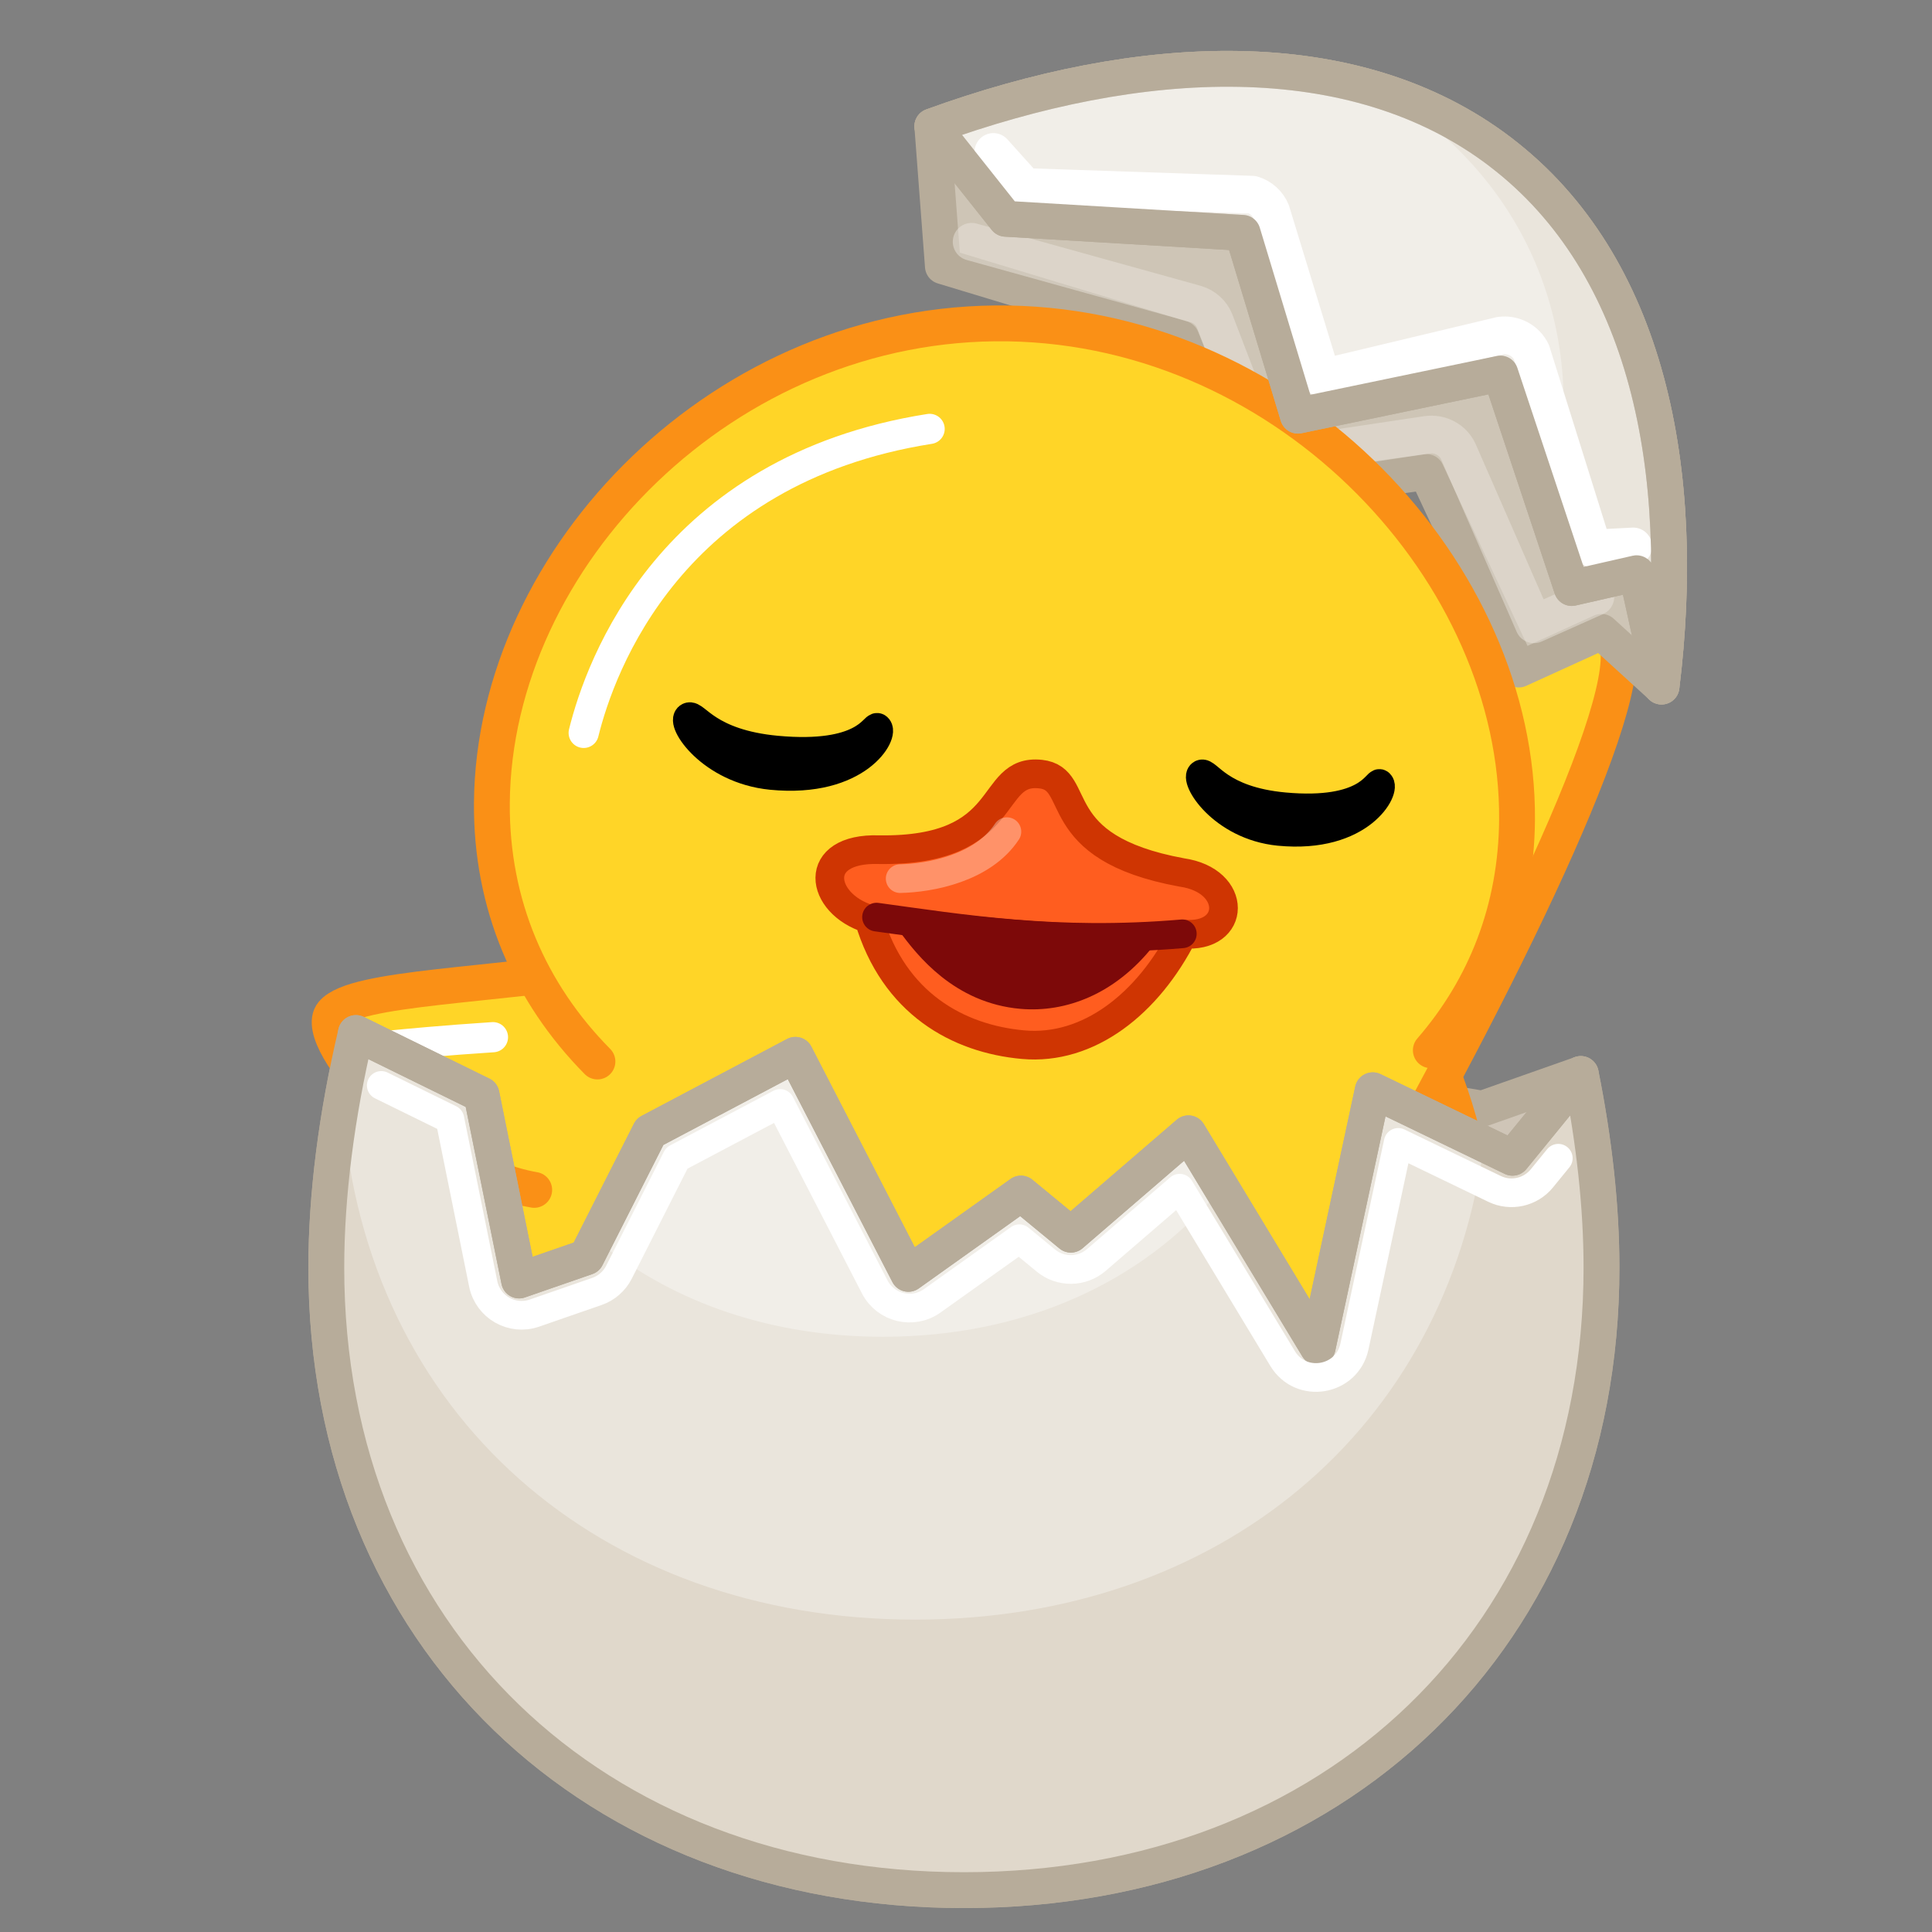 <svg fill="none" height="120" viewBox="0 0 120 120" width="120" xmlns="http://www.w3.org/2000/svg" xmlns:xlink="http://www.w3.org/1999/xlink"><rect x="0" y="0" width="120" height="120" fill="#808080" stroke="none"/><clipPath id="a"><path d="m0 0h120v120h-120z"/></clipPath><mask id="b" height="120" maskUnits="userSpaceOnUse" width="120" x="0" y="0"><path d="m120 0h-120v120h120z" fill="#fff"/></mask><mask id="c" height="120" maskUnits="userSpaceOnUse" width="120" x="0" y="0"><path d="m0 0h120v120h-120z" fill="#fff"/></mask><g clip-path="url(#a)"><g mask="url(#b)"><g mask="url(#c)"><path d="m92.069 68.863-6.803-1.143-53.482-3.007-9.676-.548c-1.202 5.092-1.841 10.069-1.841 14.57 0 22.961 16.641 38.665 39.602 38.665 22.961 0 39.602-15.704 39.602-38.665 0-3.748-.444-7.826-1.286-12.026z" fill="#cfc5b7"/><path d="m92.069 68.863-6.803-1.143-53.482-3.007-9.676-.548c-1.202 5.092-1.841 10.069-1.841 14.57 0 22.961 16.641 38.665 39.602 38.665 22.961 0 39.602-15.704 39.602-38.665 0-3.748-.444-7.826-1.286-12.026z" stroke="#b7ac9a" stroke-linecap="round" stroke-linejoin="round" stroke-width="2.227"/><path d="m57.595 92.75c-12.281 1.065-30.777 1.369-30.573-7.244.108-32.898 26.748-38.955 32.26-38.331 17.676 2.069 32.286 10.456 32.78 32.805.807 9.311-20.185 11.532-34.467 12.77z" fill="#ffd527"/><path d="m57.595 92.75c-12.281 1.065-30.777 1.369-30.573-7.244.108-32.898 26.748-38.955 32.26-38.331 17.676 2.069 32.286 10.456 32.78 32.805.807 9.311-20.185 11.532-34.467 12.77z" stroke="#fa9016" stroke-linecap="round" stroke-linejoin="round" stroke-width="2.227"/><path d="m39.302 59.84c-8.703 1.435-17.257 1.44-18.651 3.099-1.394 1.658 5.765 9.801 12.529 10.967" fill="#ffd527"/><path d="m39.302 59.84c-8.703 1.435-17.257 1.44-18.651 3.099-1.394 1.658 5.765 9.801 12.529 10.967" stroke="#fa9016" stroke-linecap="round" stroke-linejoin="round" stroke-width="2.227"/><path d="m24.285 64.939c.835-.082 3.324-.323 6.333-.517" stroke="#fff" stroke-linecap="round" stroke-linejoin="round" stroke-width="1.875"/><path d="m76.061 53.799c13.002-8.637 20.688-15.543 23.611-14.674 3.51.716-4.196 17.384-13.225 33.61" fill="#ffd527"/><path d="m76.061 53.799c13.002-8.637 20.688-15.543 23.611-14.674 3.51.716-4.196 17.384-13.225 33.61" stroke="#fa9016" stroke-linecap="round" stroke-linejoin="round" stroke-width="2.227"/><path d="m93.207 9.45c-9.141-6.982-22.459-6.267-35.299-1.604l.657 8.691 14.82 4.486 3.958 9.857 11.259-1.562 5.733 12.268 5.135-2.341 3.73 3.397c1.634-13.323-.809-26.178-9.993-33.192z" fill="#cec5b6"/><path d="m93.207 9.45c-9.141-6.982-22.459-6.267-35.299-1.604l.657 8.691 14.82 4.486 3.958 9.857 11.259-1.562 5.733 12.268 5.135-2.341 3.73 3.397c1.634-13.323-.809-26.178-9.993-33.192z" stroke="#b7ac9a" stroke-linecap="round" stroke-linejoin="round" stroke-width="2.227"/><path d="m99.091 37.072-3.813 1.704-4.702-10.737c-.338-.722-1.125-1.143-1.929-1.032l-9.922 1.484-3.278-8.546c-.203-.507-.634-.897-1.168-1.058l-13.928-3.87" opacity=".5" stroke="#eae5dc" stroke-linecap="round" stroke-linejoin="round" stroke-width="2.344"/><path d="m88.871 65.233c3.393-3.91 5.313-8.784 5.355-14.317.117-15.273-14.022-30.54-31.606-30.828-17.583-.287-31.952 14.514-32.069 29.787-.048 6.308 2.356 11.807 6.557 16.057" fill="#ffd527"/><path d="m88.871 65.233c3.393-3.91 5.313-8.784 5.355-14.317.117-15.273-14.022-30.54-31.606-30.828-17.583-.287-31.952 14.514-32.069 29.787-.048 6.308 2.356 11.807 6.557 16.057" stroke="#fa9016" stroke-linecap="round" stroke-linejoin="round" stroke-width="2.226"/><path d="m36.254 45.521c1.021-4.145 5.372-16.341 21.486-18.881" stroke="#fff" stroke-linecap="round" stroke-linejoin="round" stroke-width="1.875"/><path d="m73.399 54.189c-8.469-1.548-6.054-5.816-8.765-6.108-3.364-.363-1.634 4.819-10.037 4.694-4.239-.137-3.7 3.351-.632 4.298 1.55 5.253 5.533 7.448 9.582 7.813 4.05.365 7.747-2.516 9.953-6.874 3.288.304 3.396-3.324-.102-3.823z" fill="#ff5d1f"/><path d="m73.399 54.189c-8.469-1.548-6.054-5.816-8.765-6.108-3.364-.363-1.634 4.819-10.037 4.694-4.239-.137-3.7 3.351-.632 4.298 1.55 5.253 5.533 7.448 9.582 7.813 4.05.365 7.747-2.516 9.953-6.874 3.288.304 3.396-3.324-.102-3.823z" stroke="#cf3502" stroke-linecap="round" stroke-linejoin="round" stroke-width="1.781"/><path d="m54.443 56.963c5.225.711 11.12 1.71 18.993 1.037" stroke="#7d0909" stroke-linecap="round" stroke-linejoin="round" stroke-width="1.781"/><path d="m56.584 57.312c1.063 1.46 3.187 4.145 6.881 4.463 2.516.216 5.281-.807 7.471-3.571-3.249.324-10.709-.346-14.352-.892z" fill="#7d0909"/><path d="m56.584 57.312c1.063 1.46 3.187 4.145 6.881 4.463 2.516.216 5.281-.807 7.471-3.571-3.249.324-10.709-.346-14.352-.892z" stroke="#7d0909" stroke-linecap="round" stroke-linejoin="round" stroke-width="1.781"/><path d="m55.911 54.573c1.871-.04 5.132-.643 6.63-2.917" opacity=".33" stroke="#fff" stroke-linecap="round" stroke-linejoin="round" stroke-width="1.781"/><path d="m54.503 45.174c.511.34-1.155 3.534-6.599 3.002-3.793-.379-5.703-3.383-5.125-3.661.42-.202 1.171 1.665 5.466 2.063 5.452.503 6.026-1.558 6.258-1.404z" fill="#000"/><path d="m54.503 45.174c.511.34-1.155 3.534-6.599 3.002-3.793-.379-5.703-3.383-5.125-3.661.42-.202 1.171 1.665 5.466 2.063 5.452.503 6.026-1.558 6.258-1.404z" stroke="#000" stroke-linecap="round" stroke-linejoin="round" stroke-width="1.76"/><path d="m47.903 48.024c-.123.112-.812-.02-1.54-.296s-1.217-.59-1.094-.702c.123-.112.812.02 1.539.296.727.275 1.217.59 1.094.702z" fill="#000"/><path d="m85.701 48.636c.482.337-1.113 3.538-6.261 3.039-3.587-.357-5.377-3.347-4.828-3.629.399-.204 1.098 1.657 5.16 2.029 5.155.471 5.71-1.593 5.93-1.44z" fill="#000"/><path d="m85.701 48.636c.482.337-1.113 3.538-6.261 3.039-3.587-.357-5.377-3.347-4.828-3.629.399-.204 1.098 1.657 5.16 2.029 5.155.471 5.71-1.593 5.93-1.44z" stroke="#000" stroke-linecap="round" stroke-linejoin="round" stroke-width="1.712"/><path d="m79.44 51.524c-.117.113-.768-.015-1.455-.286s-1.148-.582-1.031-.695c.117-.113.768.016 1.455.286.686.271 1.148.582 1.031.695z" fill="#000"/><path d="m93.207 9.45c-9.141-6.982-22.459-6.267-35.299-1.604l4.561 5.742 14.713.875 3.435 11.354 12.573-2.614 4.434 13.319 4.027-.918 1.548 7.04c1.634-13.323-.809-26.178-9.993-33.192z" fill="#e0d8cb"/><path d="m93.207 9.45c-9.141-6.982-22.459-6.267-35.299-1.604l4.561 5.742 14.713.875 3.435 11.354 12.573-2.614 4.434 13.319 4.027-.918 1.548 7.04c1.634-13.323-.809-26.178-9.993-33.192z" stroke="#b7ac9a" stroke-linecap="round" stroke-linejoin="round" stroke-width="2.227"/><path d="m101.442 33.942-2.498.128-3.821-12.191c-.338-.722-1.125-1.143-1.929-1.032l-11.08 2.645-3.161-10.34c-.203-.507-.634-.897-1.168-1.058l-14.128-.477-1.957-2.178" stroke="#fff" stroke-linecap="round" stroke-linejoin="round" stroke-width="2.344"/><path d="m93.535 8.923c-9.183-7.014-22.582-6.261-35.477-1.54 1.979 3.091 4.304 5.942 4.304 5.942l14.673 1.138 3.577 11.238 12.286-2.204 5.093 12.708 3.537-.359s.562 3.367 1.024 3.409c1.736-9.699-.034-18.508-4.771-26.101-1.216-1.572-2.625-2.992-4.246-4.23z" fill="#fff" opacity=".33"/><path d="m88.218 7.238c-10.219-4.375-19.049-3.022-30.368.329 2.063 2.66 4.348 6.07 4.348 6.07l14.767.865 3.708 11.27 12.709-2.757s.471 1.277 1.04 3.187c.495 1.66 1.064 3.8 1.462 5.994 2.624-7.163 1.503-17.953-7.667-24.957z" fill="#fff" opacity=".33"/><path d="m93.207 9.45c-9.141-6.982-22.459-6.267-35.299-1.604l4.561 5.742 14.713.875 3.435 11.354 12.573-2.614 4.434 13.319 4.027-.918 1.548 7.04c1.634-13.323-.809-26.178-9.993-33.192z" stroke="#b7ac9a" stroke-linecap="round" stroke-linejoin="round" stroke-width="2.227"/><path d="m93.944 71.91-8.678-4.19-3.421 15.957-8.028-13.283-7.303 6.293-3.099-2.552-6.995 4.986-7.014-13.602-9.035 4.777-3.946 7.789-4.181 1.449-2.335-11.539-7.801-3.83c-1.202 5.092-1.841 10.069-1.841 14.57 0 22.961 16.641 38.665 39.602 38.665 22.961 0 39.602-15.704 39.602-38.665 0-3.748-.444-7.826-1.286-12.026z" fill="#e0d8cb"/><path d="m22.127 64.651c-.324 1.414-.605 2.818-.84 4.204 1.417 18.99 15.921 31.742 35.557 31.742 18.892 0 33.034-11.801 35.342-29.606-2.614-1.291-6.509-3.161-6.509-3.161l-4.093 15.189-7.726-12.505-7.756 6.417-2.943-2.934-6.841 4.542-7.168-13.259-8.924 4.921-3.695 7.841-4.309.975-2.559-11.321s-7.213-4.459-7.537-3.045z" fill="#fff" opacity=".33"/><path d="m49.591 65.667-8.996 4.453s-1.558 2.275-3.208 7.177c4.58 3.657 10.6 5.733 17.455 5.733 8.739 0 16.12-3.373 20.893-9.095-.541-1.217-2.127-3.329-2.127-3.329l-7.375 6.222-2.717-2.797-7.15 5.205z" fill="#fff" opacity=".33"/><g stroke-linecap="round" stroke-linejoin="round"><path d="m93.944 71.91-8.678-4.19-3.421 15.957-8.028-13.283-7.303 6.293-3.099-2.552-6.995 4.986-7.014-13.602-9.035 4.777-3.946 7.789-4.181 1.449-2.335-11.539-7.801-3.83c-1.202 5.092-1.841 10.069-1.841 14.57 0 22.961 16.641 38.665 39.602 38.665 22.961 0 39.602-15.704 39.602-38.665 0-3.748-.444-7.826-1.286-12.026z" stroke="#b7ac9a" stroke-width="2.227"/><path d="m98.183 66.709-4.241 5.201-8.678-4.19-3.421 15.957-8.028-13.283-7.303 6.293-3.099-2.552-6.995 4.986-7.014-13.603-9.035 4.777-3.946 7.789-4.181 1.449-2.335-11.539-7.801-3.83" stroke="#b7ac9a" stroke-width="2.227"/><path d="m23.681 67.418 4.261 2.092 2.071 10.232c.292 1.444 1.79 2.299 3.182 1.817l3.878-1.344c.596-.207 1.089-.636 1.374-1.199l3.588-7.083 6.421-3.395 5.873 11.391c.679 1.317 2.368 1.727 3.575.866l5.41-3.856 1.647 1.356c.914.753 2.238.738 3.135-.035l5.174-4.459 6.395 10.581c1.14 1.886 4 1.407 4.462-.749l2.718-12.677 5.98 2.887c1.014.49 2.233.219 2.945-.654l1.018-1.249" stroke="#fff" stroke-width="1.781"/></g></g></g></g></svg>